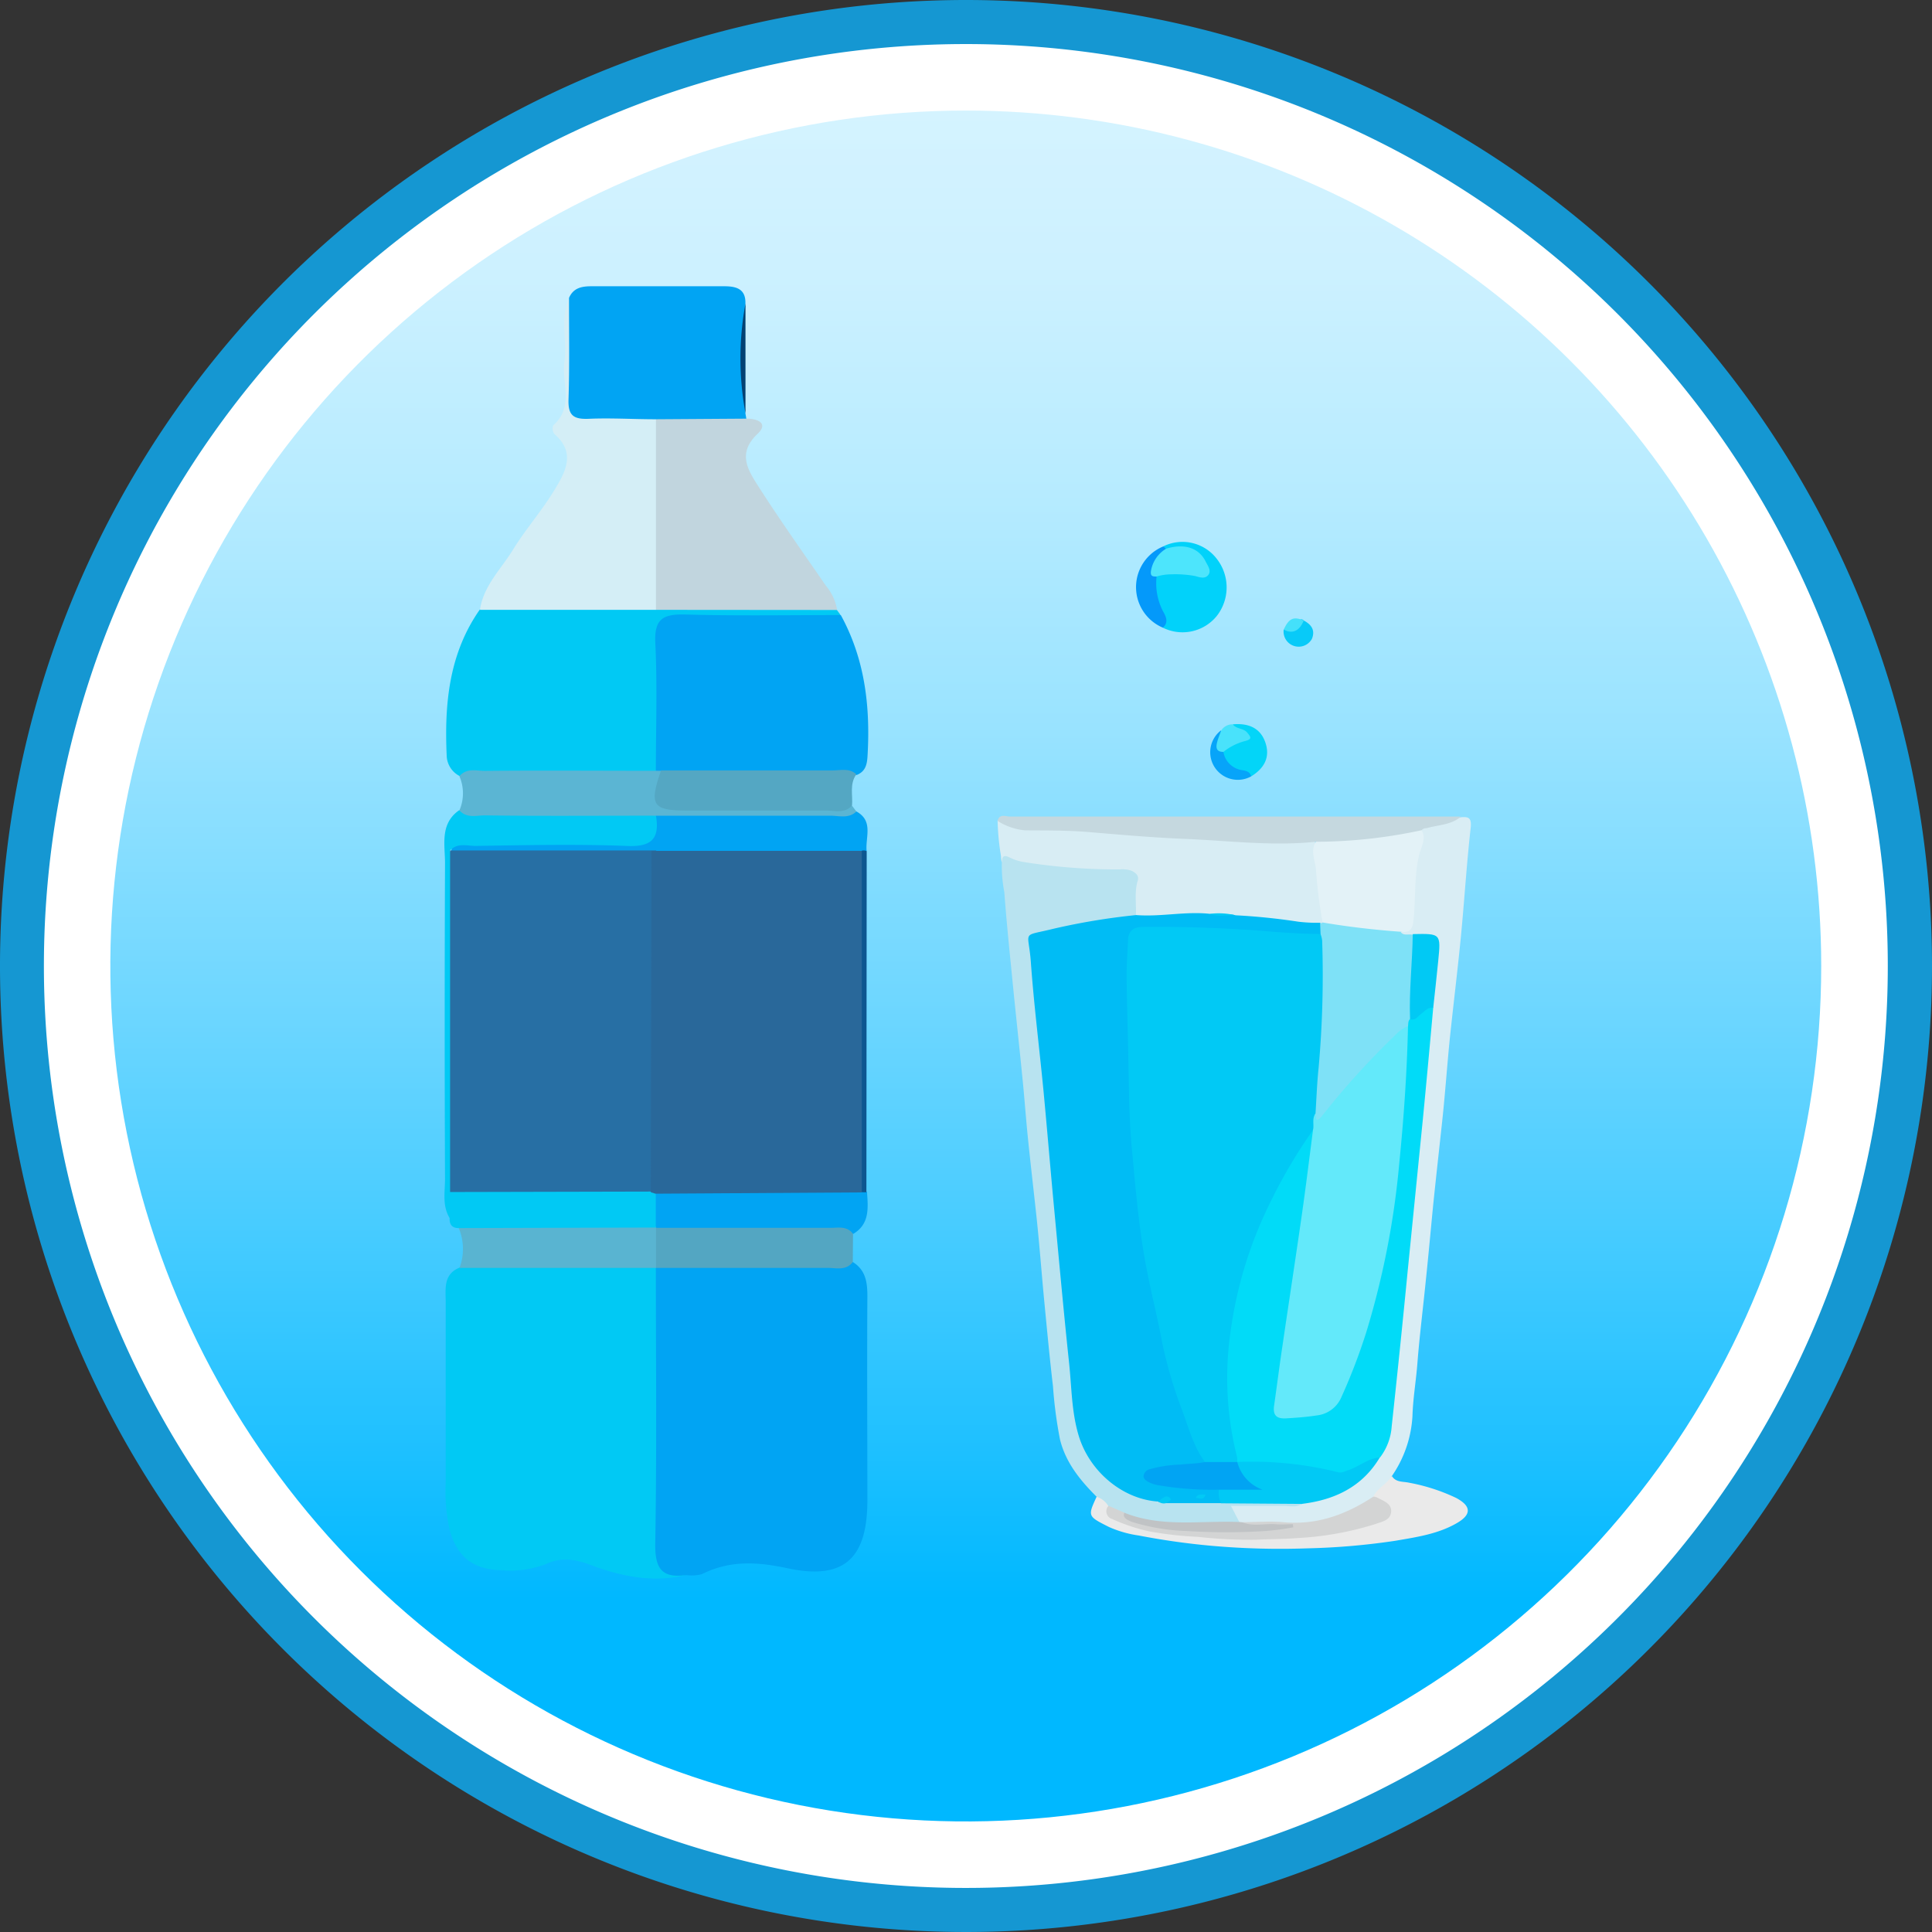 <svg id="Слой_1" data-name="Слой 1" xmlns="http://www.w3.org/2000/svg" xmlns:xlink="http://www.w3.org/1999/xlink" viewBox="0 0 255.66 255.66"><rect x="0" y="0" width="255.66" height="255.66" fill="#333333" stroke="none"/><defs><style>.cls-1{fill:none;}.cls-2{fill:#1597d2;}.cls-3{fill:#fff;}.cls-4{clip-path:url(#clip-path);}.cls-5{fill:url(#linear-gradient);}.cls-6{fill:#01a4f3;}.cls-7{fill:#01c9f4;}.cls-8{fill:#d4eef6;}.cls-9{fill:#c1d5de;}.cls-10{fill:#5bb5d3;}.cls-11{fill:#54a7c3;}.cls-12{fill:#53a6c2;}.cls-13{fill:#59b4d1;}.cls-14{fill:#0d5690;}.cls-15{fill:#024173;}.cls-16{fill:#276fa4;}.cls-17{fill:#29689a;}.cls-18{fill:#b8e3f0;}.cls-19{fill:#d9edf4;}.cls-20{fill:#d8edf4;}.cls-21{fill:#c5d8df;}.cls-22{fill:#eaeaea;}.cls-23{fill:#01d2fa;}.cls-24{fill:#03d5f8;}.cls-25{fill:#0499fa;}.cls-26{fill:#07a4f9;}.cls-27{fill:#49e2fb;}.cls-28{fill:#08caf8;}.cls-29{fill:#44e0fa;}.cls-30{fill:#00bcf5;}.cls-31{fill:#01c9f5;}.cls-32{fill:#d3d4d4;}.cls-33{fill:#c0c3c5;}.cls-34{fill:#01dbf8;}.cls-35{fill:#7ee1f7;}.cls-36{fill:#e3f2f7;}.cls-37{fill:#4de5fc;}.cls-38{fill:#63e9fa;}</style><clipPath id="clip-path"><path id="SVGID" class="cls-1" d="M241,127.83a113.2,113.2,0,1,1-113.2-113.2A113.2,113.2,0,0,1,241,127.83Z"/></clipPath><linearGradient id="linear-gradient" x1="127.83" y1="241.03" x2="127.83" y2="14.63" gradientUnits="userSpaceOnUse"><stop offset="0.13" stop-color="#00b8ff"/><stop offset="0.28" stop-color="#33c6ff"/><stop offset="0.47" stop-color="#6cd6ff"/><stop offset="0.64" stop-color="#99e3ff"/><stop offset="0.79" stop-color="#b9ecff"/><stop offset="0.91" stop-color="#cdf1ff"/><stop offset="1" stop-color="#d4f3ff"/></linearGradient></defs><title>Vector Smart Object15</title><path class="cls-2" d="M255.66,127.83A127.83,127.83,0,1,1,127.83,0,127.83,127.83,0,0,1,255.66,127.83Z"/><path class="cls-3" d="M249.81,127.83a122,122,0,1,1-122-122A122,122,0,0,1,249.81,127.83Z"/><path class="cls-3" d="M242.79,127.83a115,115,0,1,1-115-115A115,115,0,0,1,242.79,127.83Z"/><g class="cls-4"><path class="cls-5" d="M241,127.83a113.2,113.2,0,1,1-113.2-113.2A113.2,113.2,0,0,1,241,127.83Z"/></g><path class="cls-6" d="M112.85,167c1.73,1.08,1.94,2.73,1.93,4.61-.06,9,0,17.95,0,26.93,0,7.58-3,10.6-10.5,9-4.13-.89-7.69-1.08-11.41.77a5.31,5.31,0,0,1-2,.13c-4.59.6-5.1.24-5.13-4.23-.07-10.83,0-21.67,0-32.5a6.32,6.32,0,0,1,.84-3.82,3.59,3.59,0,0,1,2.73-1C97.15,166.79,105,166.43,112.85,167Z"/><path class="cls-7" d="M86.79,167.8c0,12.13.13,24.26-.08,36.39-.06,3.31.81,4.73,4.16,4.22-4.34,1.05-8.52.25-12.57-1.27-2-.77-4-1.15-6.06-.17a13.06,13.06,0,0,1-5.85.81c-3.75-.06-5.92-1.75-6.89-5.35a23.43,23.43,0,0,1-.52-6.25c0-8,0-15.92,0-23.88,0-1.68-.35-3.63,1.77-4.53a4.43,4.43,0,0,1,2.77-1c7-.09,13.91-.14,20.86,0a3.89,3.89,0,0,1,1.9.53Z"/><path class="cls-7" d="M60.8,102.68A3.12,3.12,0,0,1,59.11,100c-.31-6.84.29-13.51,4.4-19.36a5.28,5.28,0,0,1,3.74-1c6.51,0,13-.13,19.53.05,6.74-.18,13.49-.06,20.23-.06a5.12,5.12,0,0,1,3.73,1.08l.47.64c-1.25,1.24-2.87,1-4.39,1-5.09.06-10.19.11-15.28,0-2.68-.06-3.82.89-3.73,3.65.13,3.87.06,7.75,0,11.62,0,1.54.13,3.13-.87,4.48a3,3,0,0,1-1.81.74C77,103,68.91,103.34,60.8,102.68Z"/><path class="cls-6" d="M86.79,102c0-5.63.2-11.27-.07-16.89-.16-3.22,1-3.87,4-3.79,6.85.19,13.69.07,20.54.07,3.17,5.78,3.91,12,3.55,18.47-.06,1.18-.2,2.2-1.44,2.69a167,167,0,0,1-25.5.16A2.31,2.31,0,0,1,86.79,102Z"/><path class="cls-8" d="M86.8,80.7l-23.29,0c.47-3.2,2.8-5.39,4.4-8s3.81-5.13,5.46-7.86c1.41-2.33,2.9-4.9,0-7.4a1.21,1.21,0,0,1-.16-1.16c2.77-2.41,1.1-5.58,1.48-8.39s-.59-5.71.59-8.46c1.26.92,1.12,2.31,1.17,3.61.08,2.53,0,5.06,0,7.59.07,3.42.34,3.61,3.86,3.77,2.26.1,4.66-.56,6.7,1a6.59,6.59,0,0,1,.76,3.82q.06,8.72,0,17.43C87.85,78.09,87.83,79.53,86.8,80.7Z"/><path class="cls-9" d="M86.8,80.7l0-25.22a14.75,14.75,0,0,1,12-.08c1.46,0,2.92.61,1.46,2-2.76,2.59-1.26,4.83.12,7,2.84,4.44,5.9,8.73,8.89,13.08a6.78,6.78,0,0,1,1.51,3.24Z"/><path class="cls-6" d="M98.76,55.4l-12,.08c-3,0-5.92-.19-8.86-.06-2,.08-2.73-.44-2.67-2.53.15-4.49.06-9,.07-13.47.58-1.35,1.72-1.54,3-1.54,5.83,0,11.66,0,17.49,0,1.54,0,2.91.27,2.85,2.29a91.54,91.54,0,0,0,0,14.53Z"/><path class="cls-10" d="M86.79,102l.68,0c.94,4.3.94,4.23,5.55,4.33,6.58.13,13.16-.42,19.73.29l.58.77c-.63,2.07-2.46,1.57-3.84,1.59-7.57.06-15.14.15-22.7,0-7.41.18-14.82.11-22.22,0-1.39,0-3.25.42-3.78-1.73a5.69,5.69,0,0,0,0-4.54c1-1.14,2.26-.69,3.42-.7C71.74,101.94,79.27,102,86.79,102Z"/><path class="cls-6" d="M86.8,107.94c7.69,0,15.38,0,23.07,0,1.16,0,2.44.43,3.46-.56,2.3,1.27,1.16,3.42,1.35,5.24a4,4,0,0,1-1.09.69c-8.94.75-17.89.24-26.84.29-7.85.18-15.69.06-23.54.06a5.63,5.63,0,0,1-3.49-.78c0-2.46,2-1.84,3.19-1.88,5.07-.2,10.16-.07,15.24-.09a26.9,26.9,0,0,1,3,0C83.71,111.19,85.67,110.38,86.8,107.94Z"/><path class="cls-7" d="M86.8,107.94c.55,3.17-.72,4.17-3.94,4-6.63-.25-13.27-.1-19.9,0-1.16,0-2.46-.46-3.44.64a5.19,5.19,0,0,1,1.06,3.74c0,13.72.16,27.45-.08,41.17,0,1.3.12,2.67-1,3.69-1-1.63-.61-3.45-.61-5.17q-.09-20.89,0-41.8c0-2.42-.71-5.2,1.88-7,1,1.13,2.27.68,3.43.69C71.74,108,79.27,107.93,86.8,107.94Z"/><path class="cls-11" d="M112.75,106.59c-1,1.11-2.25.66-3.41.67-6.15,0-12.3,0-18.46,0-4.54,0-5-.7-3.41-5.31,7.57,0,15.14,0,22.71,0,1.06,0,2.22-.36,3.14.52C112.39,103.76,112.87,105.22,112.75,106.59Z"/><path class="cls-12" d="M112.85,167c-.9,1.19-2.21.77-3.36.78-7.57,0-15.13,0-22.7,0v0a4.32,4.32,0,0,1,.08-5.54,5.3,5.3,0,0,1,3.15-.81c6.5-.06,13-.11,19.51,0,1.3,0,3-.26,3.35,1.82Z"/><path class="cls-13" d="M86.81,162.51c0,1.76,0,3.51,0,5.27h-26a7.18,7.18,0,0,0-.1-5.26,3.35,3.35,0,0,1,2.69-1c7-.12,14.05-.16,21.07,0a4,4,0,0,1,1.89.54Z"/><path class="cls-6" d="M112.89,163.29c-.79-1.1-2-.81-3-.81-7.68,0-15.37,0-23.06,0v-.07a3.8,3.8,0,0,1,0-4.86,3.61,3.61,0,0,1,2.16-.71c8.21,0,16.43-.45,24.65.21a3.47,3.47,0,0,1,1.09.69C114.88,159.87,115.09,162,112.89,163.29Z"/><path class="cls-7" d="M86.78,157.91c0,1.51,0,3,0,4.53l-26.1.07c-.89,0-1.22-.5-1.18-1.33,0-1.13,0-2.27.05-3.4a3.18,3.18,0,0,1,2.09-.88c8-.09,16.07-.52,24.1.22A2.37,2.37,0,0,1,86.78,157.91Z"/><path class="cls-14" d="M114.65,157.77l-.29,0-.28,0c-1.2-1.25-1.08-2.84-1.08-4.37q0-18.21,0-36.42c0-1.55,0-3.12,1.05-4.41a.89.89,0,0,1,.64.06Z"/><path class="cls-15" d="M98.65,54.69a39.87,39.87,0,0,1,0-14.53Z"/><path class="cls-16" d="M87.14,139.45c1.31,5.38.6,10.81.46,16.23a2.34,2.34,0,0,1-1.44,2l-26.6.06q0-22.6,0-45.2H86.8c1.19,1.38.94,3.07,1,4.69,0,1.31,0,2.63,0,3.94-.19,4.35-.81,8.94,5.61,9.28a1.48,1.48,0,0,1-.36,1.09c-1,1-3.41-.55-5.12.66a2.47,2.47,0,0,0-.63.63L87,135.94"/><path class="cls-17" d="M86.22,112.59l27.82,0q0,22.6,0,45.2l-27.3.17-.62-.19Z"/><path class="cls-18" d="M145.11,198.06c-2.17-2.17-4.08-4.5-4.84-7.57a57.89,57.89,0,0,1-.93-7.05c-.46-3.9-.82-7.82-1.2-11.74-.34-3.62-.61-7.25-1-10.86s-.78-6.92-1.13-10.38c-.26-2.56-.44-5.13-.7-7.7-.47-4.76-1-9.53-1.46-14.3-.35-3.46-.69-6.93-.95-10.41a18.38,18.38,0,0,1-.33-3.92c-.36-.95.13-1.28.94-1,4.93,1.38,10,1.4,15.05,1.54,1.91.06,2.49.8,2.25,2.74-.16,1.25.18,2.54-.38,3.74a3.55,3.55,0,0,1-2.27.73,83.43,83.43,0,0,0-9.31,1.6c-2.2.48-2.38.64-2.14,2.84.58,5.4,1,10.81,1.61,16.21.66,6.06,1.14,12.13,1.71,18.2.76,8.18,1.51,16.37,2.32,24.55A16.56,16.56,0,0,0,145,193.4a12.23,12.23,0,0,0,8.28,4.93,3.92,3.92,0,0,0,1.32.2c2.36-.07,4.72,0,7.08,0,2.94-.05,5.87,0,8.8,0a3.65,3.65,0,0,1,1.63.25c.47,1-.48.87-.9.91-1.36.15-2.74,0-4.11.07h-.77c-2.15,0-2.15,0-2.31,1.81-.08.06-.17.15-.26.15-4.91.1-9.87,1-14.63-1-.79-.37-1.63-.65-2.39-1.09A6.06,6.06,0,0,1,145.11,198.06Z"/><path class="cls-19" d="M164,201.41l-1.11-2.14c2.41,0,4.7,0,7,0,.79,0,1.62.26,2.36-.25a2.4,2.4,0,0,1,1.65-.68,12,12,0,0,0,8.55-6c1.62-2.69,1.51-5.76,1.82-8.72.82-7.83,1.63-15.66,2.35-23.49.63-6.83,1.43-13.63,2-20.47.17-2.07.42-4.14.63-6.21.4-2.55.47-5.14.81-7.7.15-1.14-.26-1.74-1.48-1.69a15.69,15.69,0,0,1-1.68,0c-.6,0-1.28.09-1.57-.68a2.68,2.68,0,0,0,1.4-2.36c-.19-3.74.63-7.37,1.18-11,.17-.68.76-.72,1.29-.87,1.36-.39,2.77-.58,4.11-1,1.07-.11,1.45.11,1.3,1.43-.54,4.8-.83,9.64-1.3,14.46-.44,4.51-1,9-1.47,13.52-.36,3.61-.61,7.24-1,10.85s-.78,7.11-1.15,10.67c-.34,3.41-.64,6.83-1,10.24-.37,3.71-.84,7.41-1.13,11.12-.18,2.32-.58,4.62-.65,6.93a15.47,15.47,0,0,1-2.79,8.05c-.29,1.49-1.73,2.07-2.53,3.16a16.13,16.13,0,0,1-10.49,3.37c-2.23-.14-4.47.12-6.69-.13A.94.94,0,0,1,164,201.41Z"/><path class="cls-20" d="M150.31,121.09c.08-1.51-.22-3,.24-4.53.19-.65-.18-1-.75-1.31a3.58,3.58,0,0,0-1.65-.2,78.62,78.62,0,0,1-12.82-1,6.89,6.89,0,0,1-1.85-.64c-.76-.33-.89.06-.88.67a33.89,33.89,0,0,1-.59-5.5.66.66,0,0,1,.72-.08c1.84,1,3.84.84,5.82.83,4.63,0,9.22.57,13.83.82,4.41.24,8.81.75,13.24.73,2.78,0,5.56.33,8.34.28a32.63,32.63,0,0,1,.83,5.9,15.47,15.47,0,0,1,.31,4.94,1.07,1.07,0,0,1-.45.31c-1.58.42-3.13,0-4.68-.18-2.16-.22-4.33-.38-6.49-.7a11,11,0,0,0-3.53-.17c-2.52-.13-5,.25-7.53.3C151.69,121.63,150.89,121.76,150.31,121.09Z"/><path class="cls-21" d="M174.11,111.39c-5.77.6-11.52-.14-17.27-.38-4.28-.17-8.56-.55-12.84-.91-2.79-.23-5.57-.2-8.35-.22a8.16,8.16,0,0,1-3.64-1.25c.24-1,1.07-.58,1.63-.58q24.27,0,48.56,0h11.12c-1.25,1.11-2.88,1.08-4.37,1.5-.28.08-.61,0-.81.32a1.56,1.56,0,0,1-1.13.69,65.53,65.53,0,0,1-11.34,1.28A1.93,1.93,0,0,1,174.11,111.39Z"/><path class="cls-22" d="M181.73,198.05c.56-1.15,1.81-1.68,2.45-2.74.53.89,1.5.71,2.3.9a25,25,0,0,1,6.19,2c2,1.06,2.09,2.17.2,3.29-2.52,1.49-5.39,1.9-8.23,2.39a92.09,92.09,0,0,1-11.59,1,102.88,102.88,0,0,1-12.65-.33,95.9,95.9,0,0,1-9.72-1.37,14.74,14.74,0,0,1-3.92-1.12c-2.83-1.43-2.84-1.41-1.65-4a2.75,2.75,0,0,1,1.54,1.2,2.91,2.91,0,0,0,2.11,2,33.28,33.28,0,0,0,8.45,1.64c2.52.22,5.07.45,7.57.42a64.08,64.08,0,0,0,11.06-.69,30.67,30.67,0,0,0,5.93-1.33c.65-.26,1.47-.43,1.62-1.23s-.66-1-1.16-1.44A1.79,1.79,0,0,1,181.73,198.05Z"/><path class="cls-23" d="M153.94,72.3A5.72,5.72,0,0,1,161,73.93a6.14,6.14,0,0,1,0,7.6,5.84,5.84,0,0,1-7.12,1.53,8.28,8.28,0,0,0-.78-3,4.82,4.82,0,0,1-.22-3.67c1.34-1.23,2.95-.66,4.48-.67.66,0,1.58.6,1.91-.22s-.44-1.46-1-2c-1.13-1-2.49-.63-3.78-.66A.63.63,0,0,1,153.94,72.3Z"/><path class="cls-24" d="M163.14,95.85c2.26-.2,3.72.63,4.32,2.45s-.05,3.3-1.9,4.44a12.24,12.24,0,0,0-1.84-.66,2.47,2.47,0,0,1-2-2.52c.42-1,1.39-1.23,2.25-1.62.26-.12.64-.14.67-.5s-.32-.46-.57-.63S163.09,96.55,163.14,95.85Z"/><path class="cls-25" d="M153.05,76.29a8.07,8.07,0,0,0,.83,4.56c.34.61.85,1.48,0,2.21a5.83,5.83,0,0,1,.07-10.76l.33.31c-.08.6-.59.9-.9,1.34A2,2,0,0,0,153.05,76.29Z"/><path class="cls-26" d="M161.89,99.5a2.93,2.93,0,0,0,2.53,2.42c.48.08,1,.2,1.14.82a3.65,3.65,0,0,1-4-6.08C162.13,97.56,160.92,98.65,161.89,99.5Z"/><path class="cls-27" d="M161.89,99.5c-1,0-1-.64-.82-1.31.13-.52.35-1,.53-1.53a1.78,1.78,0,0,1,1.54-.81c.47.65,1.39.48,1.9,1.09s.66.86-.24,1.11A7.66,7.66,0,0,0,161.89,99.5Z"/><path class="cls-28" d="M172.52,82.11c1,.52,1.55,1.27,1.09,2.42a2,2,0,0,1-3.74-1.22c.91-.09,1.92,0,2.17-1.25C172.07,81.91,172.37,81.92,172.52,82.11Z"/><path class="cls-29" d="M172.52,82.11c-.55,1.4-1.51,1.83-2.65,1.2C170.56,81.82,171.18,81.54,172.52,82.11Z"/><path class="cls-30" d="M163.51,121.12a83,83,0,0,1,8.31.85,20.84,20.84,0,0,0,2.86.14,1.14,1.14,0,0,1,.11,1.54,2.07,2.07,0,0,1-1.59.36c-4.25-.43-8.52-.43-12.77-.79a84.07,84.07,0,0,0-8.84-.06c-1.39,0-2,.62-1.92,2,.07,3.2-.33,6.39.1,9.59.24,1.79-.05,3.63,0,5.46.18,5.89.45,11.77,1,17.63.23,2.43.64,4.84,1,7.25a122.78,122.78,0,0,0,2.51,12.38,76.88,76.88,0,0,0,4.91,14.72,2.47,2.47,0,0,1,.36,1.15c-.52.8-1.37.8-2.17.82-1.28,0-2.53.27-3.79.39-.55.05-1.35.09-1.39.69,0,.76.81.83,1.37.92,1.86.27,3.73.44,5.61.53a4.28,4.28,0,0,1,2.09.29,1.84,1.84,0,0,1,.32,1.93l-7.3,0c-.15-1-.75.25-1-.21-4.74-.29-9.16-4-10.57-8.79-.92-3.11-.91-6.31-1.24-9.47-.76-7.16-1.4-14.33-2.08-21.5-.45-4.84-.85-9.69-1.31-14.54-.55-5.7-1.27-11.39-1.68-17.1-.31-4.3-1.37-3.31,3-4.4a87.72,87.72,0,0,1,10.93-1.81c3.27.26,6.52-.52,9.79-.16C161.23,121.15,162.38,120.82,163.51,121.12Z"/><path class="cls-31" d="M161.59,198.93a3,3,0,0,1-.3-1.79c1.69-.86,3.46-.23,5-.34-1.5-.27-2.4-1.28-2.7-3.2a.59.59,0,0,1,.33-.36,17,17,0,0,1,5.61-.07,50.8,50.8,0,0,1,7.23,1.05c1.34.37,2.41-.58,3.57-1.05.73-.3,1.42-.89,2.26-.31-2.33,3.91-6,5.63-10.34,6.15Z"/><path class="cls-32" d="M181.73,198.05a1.63,1.63,0,0,1,.45.09c.83.46,2,.79,1.91,1.92s-1.22,1.3-2,1.59a41.42,41.42,0,0,1-10.41,1.88c-1.86.16-3.73.12-5.6.23a63.92,63.92,0,0,1-7.56-.39,48.34,48.34,0,0,1-6.47-.73,24.24,24.24,0,0,1-4.87-1.63,1.06,1.06,0,0,1-.49-1.75l2.12.92c1.37,1.36,3.19,1.43,4.91,1.65a75.68,75.68,0,0,0,15.22.23,19.57,19.57,0,0,1-3.25.05c-.5,0-1.18.12-1.31-.68,1.82,0,3.65-.16,5.45,0C174.24,201.85,178.11,200.43,181.73,198.05Z"/><path class="cls-33" d="M164.34,201.43c1.46.6,3,.16,4.48.27.75.06,1.51,0,2.26,0l.06.41a35.86,35.86,0,0,1-3.69.49,83.76,83.76,0,0,1-10.39,0,27.25,27.25,0,0,1-7.27-1.21c-.94-.36-1.23-.73-1-1.21,5,2,10.17,1,15.27,1.23Z"/><path class="cls-31" d="M153.29,198.7a3.62,3.62,0,0,1,.81-.6.59.59,0,0,1,.84.33c0,.1-.42.32-.65.48A1.15,1.15,0,0,1,153.29,198.7Z"/><path class="cls-34" d="M182.62,192.86c-1.61.11-2.82,1.26-4.3,1.72-.42.13-.76.38-1.28.23a47.3,47.3,0,0,0-13.3-1.35,4.5,4.5,0,0,1-.9-2.53A47.93,47.93,0,0,1,164,168.79a62.47,62.47,0,0,1,8.23-17.74c.4-.6.64-1.54,1.68-1.48a2.2,2.2,0,0,1,.14,1.63c-1,9.19-2.64,18.3-4,27.45-.33,2.26-.6,4.53-.9,6.8-.19,1.51.07,1.75,1.64,1.78a16,16,0,0,0,3.77-.48,4,4,0,0,0,2.79-2.59,76.23,76.23,0,0,0,4.18-11.92,127.68,127.68,0,0,0,3.76-25c.2-3.75.58-7.49.61-11.25a1.67,1.67,0,0,1,.38-1.13,10.2,10.2,0,0,0,1.82-1.23c.45-.38.93-.81,1.56-.31-.45,5-.9,9.91-1.38,14.85q-1,10-2,20-1,10.31-2.12,20.6A7.61,7.61,0,0,1,182.62,192.86Z"/><path class="cls-35" d="M186.59,134.85c-.28.26-.22.62-.27,1a24.13,24.13,0,0,1-2.65,2.7,95.06,95.06,0,0,0-8,8.9c-.35.45-.68,1.18-1.4.95s-.51-.91-.59-1.45c0-3.24.42-6.46.65-9.69.29-4,.14-7.89.22-11.83a3.64,3.64,0,0,1,.2-1.79l-.06-1.48.34,0a7.23,7.23,0,0,1,3.14,0c1.89.27,3.79.4,5.68.69.54.09,1.12.06,1.53.53s1,.19,1.58.31a3.57,3.57,0,0,1,.42,2.77c-.23,2.31-.29,4.62-.29,6.93A1.9,1.9,0,0,1,186.59,134.85Z"/><path class="cls-36" d="M185.37,123.3c-3.47-.25-6.92-.65-10.35-1.23a63.58,63.58,0,0,1-.89-7.14c-.14-1.17-.75-2.36,0-3.54a66.84,66.84,0,0,0,14-1.53c.66,1.18-.11,2.27-.35,3.32-.68,2.92-.41,5.89-.76,8.82C186.88,123.19,186.33,123.4,185.37,123.3Z"/><path class="cls-7" d="M186.59,134.85c-.14-3.76.31-7.49.36-11.24,3.72-.08,3.73-.08,3.37,3.54-.2,2.07-.44,4.13-.66,6.2-.74-.1-1.12.47-1.63.84S187.29,135.12,186.59,134.85Z"/><path class="cls-31" d="M163.51,121.12c-1.14-.06-2.3.27-3.41-.19A9.55,9.55,0,0,1,163.51,121.12Z"/><path class="cls-37" d="M153.05,76.29c-.48,0-.86,0-.74-.76a4.24,4.24,0,0,1,2-2.92c2.38-.73,4.31-.14,5.22,1.67.28.56.81,1.24.36,1.81s-1.18.29-1.72.14A14.57,14.57,0,0,0,155,76,6.9,6.9,0,0,0,153.05,76.29Z"/><path class="cls-31" d="M174.74,123.59a3.44,3.44,0,0,1,.22.88,137.23,137.23,0,0,1-.47,16.84c-.21,2-.28,4-.41,6.05-.46.67.49,1.55-.33,2.17a68.6,68.6,0,0,0-5.81,9.9A54.84,54.84,0,0,0,162.87,176a42.58,42.58,0,0,0,.84,16.85,3,3,0,0,1,0,.6v0a4.46,4.46,0,0,1-4.27,0c-1.44-1.94-2.07-4.26-2.87-6.46a60.65,60.65,0,0,1-2.77-9.28c-.71-3.81-1.7-7.55-2.36-11.38-.82-4.79-1.22-9.61-1.67-14.42-.28-3.1-.37-6.26-.41-9.4-.06-4.43-.23-8.85-.28-13.27,0-1.64.12-3.28.2-4.92.06-1.22.82-1.65,1.92-1.66q7.91-.08,15.79.52C169.57,123.4,172.15,123.57,174.74,123.59Z"/><path class="cls-6" d="M159.46,193.47h4.27a5.28,5.28,0,0,0,3.34,3.66h-5.78a42.54,42.54,0,0,1-8.12-.61,4.07,4.07,0,0,1-1.13-.38c-.36-.18-.76-.43-.7-.9a1.06,1.06,0,0,1,.81-.82,16.49,16.49,0,0,1,4-.61C157.26,193.69,158.37,193.69,159.46,193.47Z"/><path class="cls-31" d="M158.22,198.23c.3-.62.79-.44,1.31-.46C159.27,198.67,158.66,198.19,158.22,198.23Z"/><path class="cls-38" d="M173.75,149.53c.17-.71-.17-1.5.33-2.17.07.64,0,1.33.84.34A105.28,105.28,0,0,1,184.61,137a5,5,0,0,1,1.71-1.23c-.13,6.12-.56,12.23-1.17,18.32a110.11,110.11,0,0,1-4.33,22.13,77.4,77.4,0,0,1-3.31,8.65,4,4,0,0,1-3.25,2.43c-1.34.21-2.7.31-4.07.39s-1.77-.5-1.58-1.75c.37-2.6.7-5.2,1.09-7.8.85-5.8,1.74-11.59,2.57-17.38C172.81,157,173.26,153.28,173.75,149.53Z"/></svg>